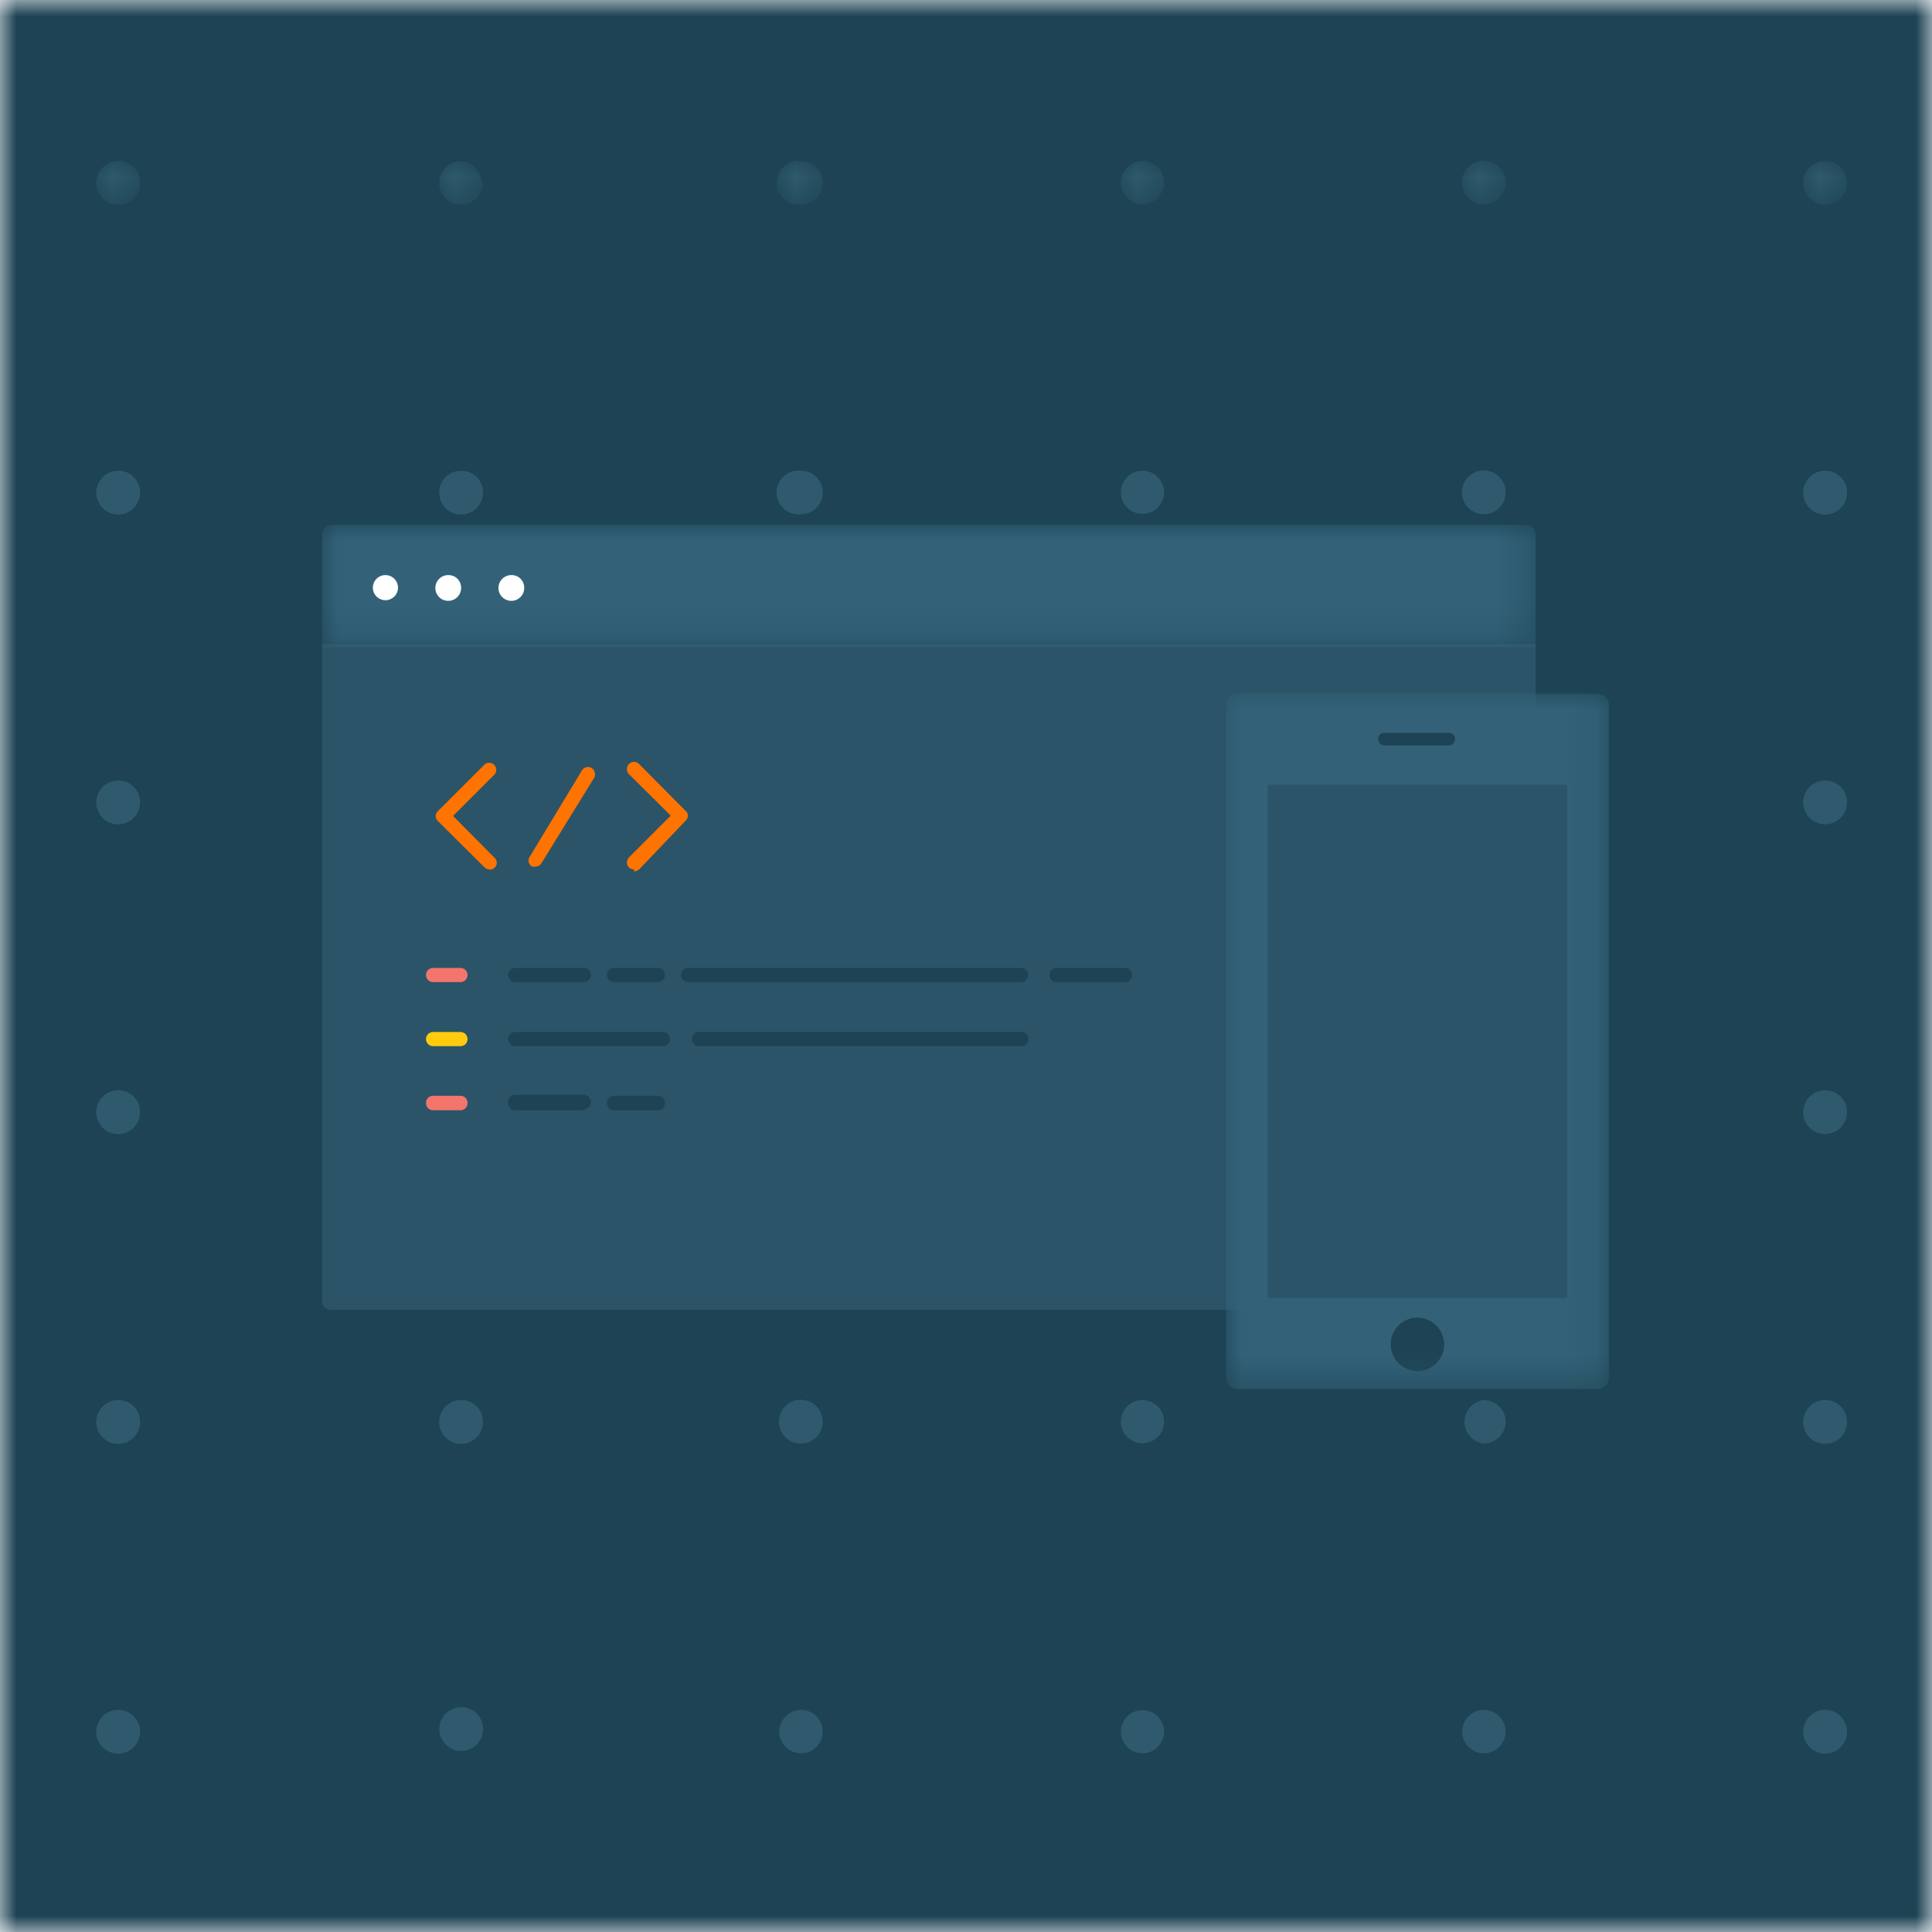 <svg xmlns="http://www.w3.org/2000/svg" xmlns:xlink="http://www.w3.org/1999/xlink" width="60" height="60" viewBox="0 0 60 60"><defs><style>.a,.b{fill:#fff;}.b,.h,.n,.p,.q,.r,.s,.t{fill-rule:evenodd;}.c{fill:#f9f9f9;}.d{mask:url(#a);}.e,.q{fill:#1d4354;}.f{mask:url(#b);}.g{mask:url(#c);}.h{fill:#2f5a6e;}.i{mask:url(#d);}.j{mask:url(#e);}.k{mask:url(#f);}.l{mask:url(#g);}.m{mask:url(#h);}.n{fill:#2b5468;}.o{mask:url(#i);}.p{fill:#336278;}.r{fill:#f3756c;}.s{fill:#ffcc0d;}.t{fill:rgb(255, 115, 0);}.u{mask:url(#j);}.v{mask:url(#k);}</style><mask id="a" x="0" y="0" width="262" height="128" maskUnits="userSpaceOnUse"><rect class="a" width="60" height="60"/></mask><mask id="b" x="0" y="0" width="262" height="128" maskUnits="userSpaceOnUse"><rect class="a" width="262" height="128"/></mask><mask id="c" x="3" y="5" width="1.35" height="1.35" maskUnits="userSpaceOnUse"><polygon class="b" points="3 5 4.35 5 4.35 6.35 3 6.35 3 5"/></mask><mask id="d" x="13.6" y="5" width="1.35" height="1.35" maskUnits="userSpaceOnUse"><polygon class="b" points="13.6 5 14.95 5 14.95 6.35 13.6 6.35 13.6 5"/></mask><mask id="e" x="24.2" y="5" width="1.35" height="1.35" maskUnits="userSpaceOnUse"><polygon class="b" points="24.2 5 25.55 5 25.55 6.35 24.2 6.35 24.2 5"/></mask><mask id="f" x="34.81" y="5" width="1.35" height="1.35" maskUnits="userSpaceOnUse"><polygon class="b" points="34.81 5 36.15 5 36.15 6.35 34.81 6.35 34.81 5"/></mask><mask id="g" x="45.41" y="5" width="1.35" height="1.35" maskUnits="userSpaceOnUse"><polygon class="b" points="45.41 5 46.76 5 46.76 6.35 45.41 6.35 45.41 5"/></mask><mask id="h" x="56.01" y="5" width="1.35" height="1.35" maskUnits="userSpaceOnUse"><polygon class="b" points="56.01 5 57.36 5 57.36 6.35 56.01 6.35 56.01 5"/></mask><mask id="i" x="10" y="16.3" width="37.69" height="3.8" maskUnits="userSpaceOnUse"><polygon class="b" points="10 16.3 47.69 16.3 47.69 20.1 10 20.1 10 16.3"/></mask><mask id="j" x="38.08" y="21.54" width="11.89" height="21.6" maskUnits="userSpaceOnUse"><polygon class="b" points="38.08 21.54 49.97 21.54 49.97 43.14 38.08 43.14 38.08 21.54"/></mask><mask id="k" x="10" y="16.3" width="40" height="26.8" maskUnits="userSpaceOnUse"><polygon class="b" points="10 43.1 50 43.1 50 16.3 10 16.3 10 43.1"/></mask></defs><title>illo-xs-sm-dev</title><rect class="c" width="60" height="60"/><g class="d"><rect class="e" width="262" height="128"/><g class="f"><g class="g"><path class="h" d="M4.35,5.67A.68.68,0,1,1,3.67,5a.67.67,0,0,1,.68.67"/></g><g class="i"><path class="h" d="M15,5.67A.68.68,0,1,1,14.28,5a.67.67,0,0,1,.67.67"/></g><g class="j"><path class="h" d="M25.55,5.67a.67.67,0,0,1-.67.68.68.68,0,1,1,0-1.35.67.67,0,0,1,.67.67"/></g><g class="k"><path class="h" d="M36.15,5.67A.67.67,0,1,1,35.48,5a.67.67,0,0,1,.67.67"/></g><g class="l"><path class="h" d="M46.76,5.67a.68.68,0,0,1-.68.68.68.68,0,1,1,.68-.68"/></g><g class="m"><path class="h" d="M57.36,5.67A.68.68,0,1,1,56.68,5a.67.67,0,0,1,.68.67"/></g><path class="h" d="M4.35,15.29a.68.68,0,1,1-.68-.67.67.67,0,0,1,.68.67"/><path class="h" d="M15,15.29a.68.68,0,1,1-.67-.67.67.67,0,0,1,.67.67"/><path class="h" d="M25.55,15.29a.67.67,0,0,1-.67.68.68.68,0,1,1,0-1.35.67.67,0,0,1,.67.67"/><path class="h" d="M36.15,15.29a.67.67,0,1,1-.67-.67.67.67,0,0,1,.67.67"/><path class="h" d="M46.76,15.29a.68.68,0,0,1-.68.68.68.68,0,1,1,.68-.68"/><path class="h" d="M57.36,15.29a.68.68,0,1,1-.68-.67.67.67,0,0,1,.68.67"/><path class="h" d="M4.35,24.92a.68.68,0,1,1-.68-.68.67.67,0,0,1,.68.68"/><path class="h" d="M15,24.92a.68.68,0,1,1-.67-.68.67.67,0,0,1,.67.68"/><path class="h" d="M25.55,24.92a.67.67,0,0,1-.67.67.68.68,0,1,1,.67-.67"/><path class="h" d="M36.15,24.92a.67.67,0,1,1-.67-.68.67.67,0,0,1,.67.68"/><path class="h" d="M46.76,24.92a.68.68,0,0,1-.68.67.68.68,0,0,1,0-1.35.68.68,0,0,1,.68.68"/><path class="h" d="M57.36,24.92a.68.68,0,1,1-.68-.68.67.67,0,0,1,.68.68"/><path class="h" d="M4.35,34.54a.68.68,0,1,1-.68-.68.67.67,0,0,1,.68.68"/><path class="h" d="M15,34.54a.68.68,0,1,1-.67-.68.67.67,0,0,1,.67.68"/><path class="h" d="M25.55,34.54a.67.67,0,0,1-.67.67.68.68,0,1,1,.67-.67"/><path class="h" d="M36.15,34.54a.67.67,0,1,1-.67-.68.67.67,0,0,1,.67.68"/><path class="h" d="M46.76,34.54a.68.68,0,0,1-.68.67.68.68,0,0,1,0-1.35.68.68,0,0,1,.68.68"/><path class="h" d="M57.36,34.54a.68.68,0,1,1-.68-.68.67.67,0,0,1,.68.68"/><path class="h" d="M4.35,44.16a.68.68,0,1,1-.68-.68.67.67,0,0,1,.68.68"/><path class="h" d="M15,44.16a.68.68,0,1,1-.67-.68.67.67,0,0,1,.67.68"/><path class="h" d="M25.55,44.16a.67.67,0,0,1-.67.67.68.68,0,1,1,.67-.67"/><path class="h" d="M36.15,44.16a.67.67,0,1,1-.67-.68.67.67,0,0,1,.67.68"/><path class="h" d="M46.76,44.16a.68.68,0,0,1-.68.67.68.68,0,0,1,0-1.35.68.68,0,0,1,.68.68"/><path class="h" d="M57.36,44.16a.68.68,0,1,1-.68-.68.67.67,0,0,1,.68.68"/><path class="h" d="M4.35,53.78a.68.68,0,1,1-.68-.68.68.68,0,0,1,.68.68"/><path class="h" d="M15,53.78a.68.68,0,0,1-1.35,0,.68.68,0,1,1,1.35,0"/><path class="h" d="M25.55,53.78a.67.67,0,0,1-.67.67.68.68,0,0,1-.68-.67.69.69,0,0,1,.68-.68.68.68,0,0,1,.67.68"/><path class="h" d="M36.15,53.78a.67.67,0,1,1-1.34,0,.67.67,0,1,1,1.34,0"/><path class="h" d="M46.76,53.78a.68.68,0,0,1-.68.67.67.67,0,0,1-.67-.67.68.68,0,0,1,.67-.68.69.69,0,0,1,.68.68"/><path class="h" d="M57.36,53.78a.68.68,0,1,1-.68-.68.68.68,0,0,1,.68.68"/></g></g><path class="n" d="M47.39,40.68H10.3a.29.29,0,0,1-.3-.3V20H47.69V40.38a.3.3,0,0,1-.3.3"/><g class="o"><path class="p" d="M47.69,20.1H10V16.6a.29.29,0,0,1,.3-.3H47.39a.3.3,0,0,1,.3.3Z"/></g><path class="b" d="M12.36,18.25a.39.39,0,0,1-.39.39.39.39,0,1,1,0-.78.39.39,0,0,1,.39.39"/><path class="b" d="M14.32,18.25a.4.4,0,1,1-.39-.39.39.39,0,0,1,.39.39"/><path class="b" d="M16.28,18.25a.4.4,0,1,1-.39-.39.39.39,0,0,1,.39.39"/><path class="q" d="M18.08,30.5H16a.22.22,0,0,1,0-.44h2.13a.22.22,0,1,1,0,.44"/><path class="q" d="M34.94,30.5H32.81a.22.22,0,0,1,0-.44h2.13a.22.22,0,1,1,0,.44"/><path class="q" d="M20.53,32.49H16a.22.22,0,0,1-.22-.22.22.22,0,0,1,.22-.22h4.58a.22.22,0,0,1,.23.22.22.22,0,0,1-.23.22"/><path class="q" d="M31.71,32.49h-10a.22.22,0,0,1-.22-.22.21.21,0,0,1,.22-.22h10a.22.22,0,0,1,.23.22.22.22,0,0,1-.23.22"/><path class="q" d="M31.71,30.5H21.37a.22.22,0,0,1,0-.44H31.71a.22.22,0,1,1,0,.44"/><path class="q" d="M20.43,30.5H19.07a.22.22,0,0,1,0-.44h1.36a.22.22,0,0,1,0,.44"/><path class="q" d="M18.08,34.48H16a.22.22,0,0,1-.22-.22A.22.22,0,0,1,16,34h2.13a.22.22,0,0,1,.22.23.22.22,0,0,1-.22.22"/><path class="q" d="M20.43,34.48H19.07a.22.22,0,0,1-.22-.22.22.22,0,0,1,.22-.23h1.36a.22.22,0,0,1,.22.23.22.22,0,0,1-.22.22"/><path class="r" d="M14.3,30.5h-.85a.22.22,0,0,1,0-.44h.85a.22.22,0,0,1,0,.44"/><path class="s" d="M14.3,32.49h-.85a.22.22,0,0,1-.22-.22.22.22,0,0,1,.22-.22h.85a.22.22,0,0,1,.22.22.22.22,0,0,1-.22.22"/><path class="r" d="M14.3,34.48h-.85a.22.22,0,0,1-.22-.22.22.22,0,0,1,.22-.23h.85a.22.22,0,0,1,.22.23.22.22,0,0,1-.22.22"/><path class="t" d="M15.2,27a.22.22,0,0,1-.15-.06L13.6,25.5a.24.24,0,0,1-.07-.16.21.21,0,0,1,.07-.15l1.45-1.45a.22.22,0,0,1,.31.31l-1.29,1.29,1.29,1.3a.21.21,0,0,1,0,.31.23.23,0,0,1-.16.06"/><path class="t" d="M19.69,27a.25.25,0,0,1-.16-.06.23.23,0,0,1,0-.31l1.3-1.3-1.3-1.29a.23.23,0,0,1,0-.31.22.22,0,0,1,.32,0l1.44,1.45a.18.18,0,0,1,.07.15.2.2,0,0,1-.07.16L19.85,27a.25.25,0,0,1-.16.06"/><path class="t" d="M16.64,26.91a.28.28,0,0,1-.12,0,.21.21,0,0,1-.07-.3l1.62-2.68a.22.22,0,0,1,.3-.08.23.23,0,0,1,.08.31L16.82,26.8a.21.21,0,0,1-.18.11"/><g class="u"><path class="p" d="M49.6,43.14H38.45a.36.36,0,0,1-.37-.37V21.9a.36.36,0,0,1,.37-.36H49.6a.37.37,0,0,1,.37.36V42.77a.37.37,0,0,1-.37.37"/></g><g class="v"><polygon class="n" points="39.37 40.31 48.67 40.31 48.67 24.37 39.37 24.37 39.37 40.31"/></g><g class="v"><path class="q" d="M44.85,41.76a.83.83,0,1,1-.83-.84.84.84,0,0,1,.83.84"/></g><g class="v"><path class="q" d="M45,23.15H43a.2.2,0,0,1-.2-.2.19.19,0,0,1,.2-.19h2a.19.19,0,0,1,.19.19.2.2,0,0,1-.19.2"/></g></svg>